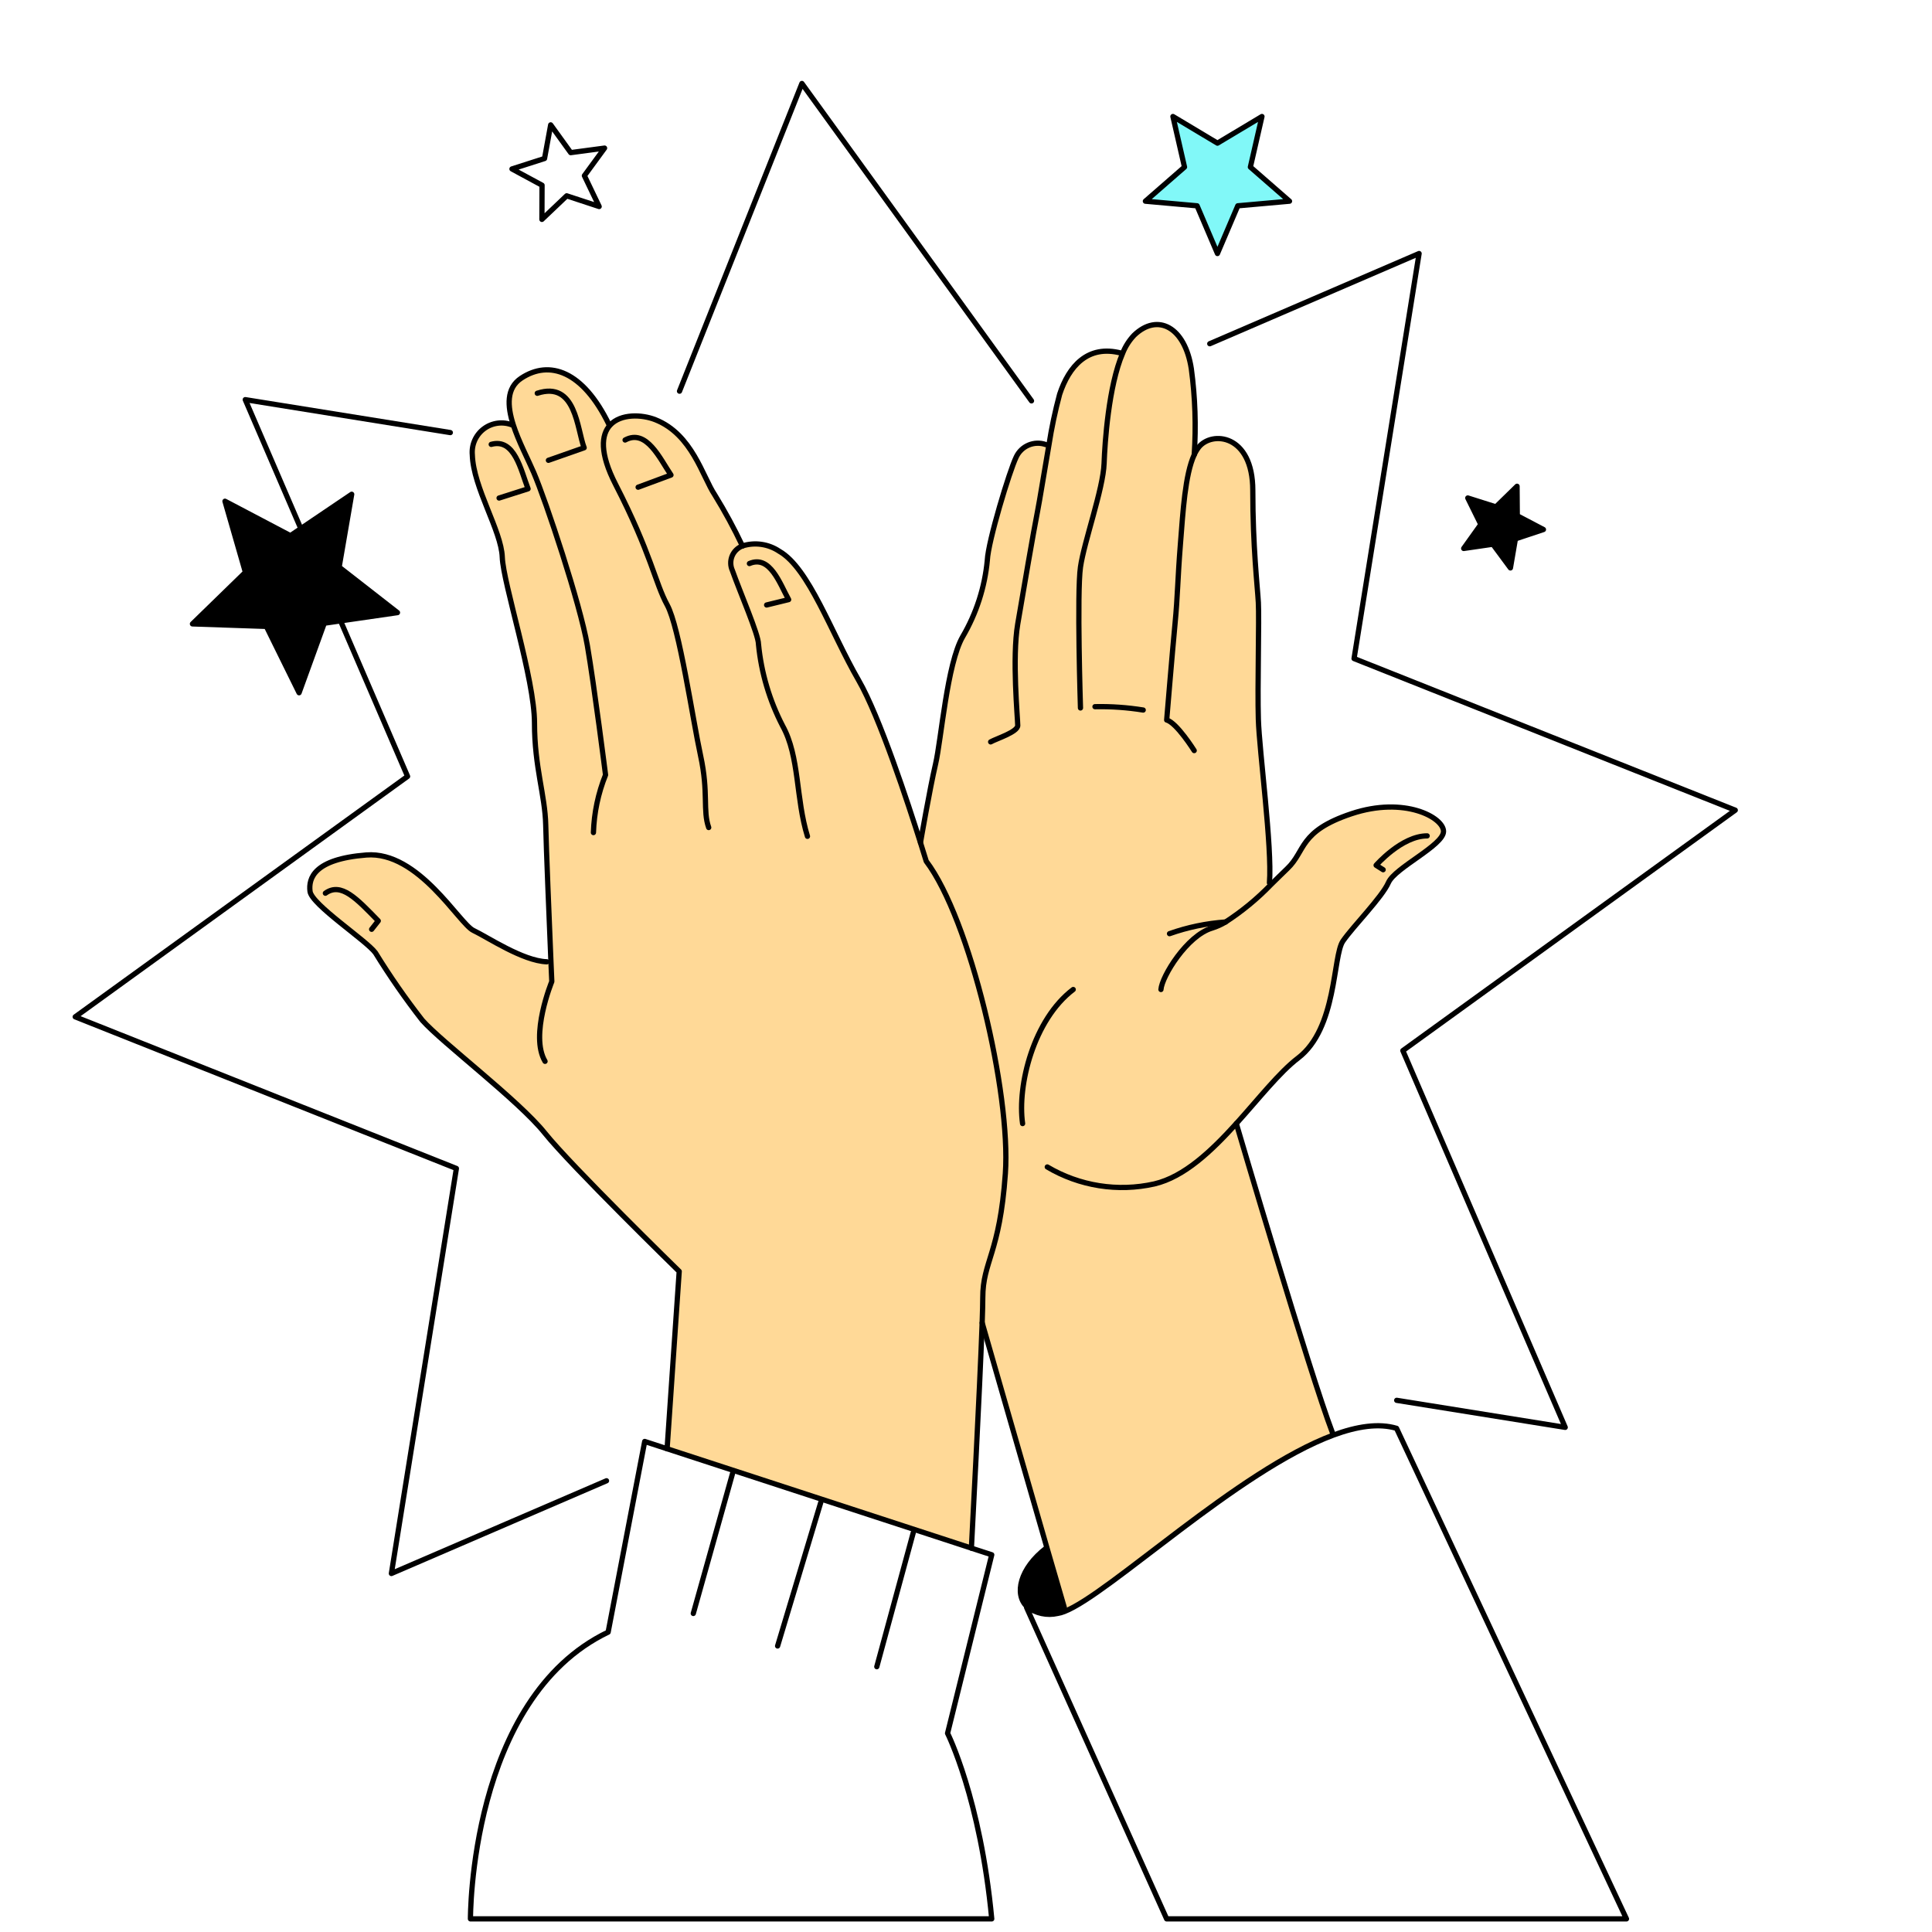 <svg width="250" height="250" viewBox="0 0 250 250" fill="none" xmlns="http://www.w3.org/2000/svg">
<g filter="url(#filter0_i_288_756)">
<path d="M156.542 40.479L183.63 28.806L175.215 81.217L224.543 100.836L181.529 131.949L202.538 180.7L180.733 177.201" stroke="black" stroke-width="0.679" stroke-linecap="round" stroke-linejoin="round"/>
<path d="M87.929 46.619L103.766 6.802L133.475 47.871" stroke="black" stroke-width="0.679" stroke-linecap="round" stroke-linejoin="round"/>
<path d="M78.483 187.612L66.383 192.826L50.646 199.609L59.056 147.197L9.732 127.579L52.741 96.466L31.737 47.715L58.272 51.976" stroke="black" stroke-width="0.679" stroke-linecap="round" stroke-linejoin="round"/>
<path d="M199.719 64.519L196.094 65.726L195.449 69.49L193.179 66.42L189.402 66.97L191.62 63.865L189.931 60.439L193.574 61.591L196.306 58.922L196.336 62.742L199.719 64.519Z" fill="black"/>
<path d="M154.528 54.844C154.681 54.5 154.873 54.174 155.099 53.874C156.779 51.716 162.11 52.141 162.11 59.451C162.11 66.761 162.708 71.794 162.829 73.951C162.95 76.109 162.704 84.856 162.829 89.047C162.954 93.239 164.627 105.556 164.267 110.23L164.479 110.451C165.263 109.689 165.979 108.97 166.584 108.394C168.992 106.107 168.03 103.582 174.887 101.295C181.743 99.007 186.795 101.776 186.795 103.582C186.795 105.389 180.517 108.272 179.67 110.2C178.824 112.127 175.102 115.851 173.777 117.779C172.452 119.706 173.027 129.06 167.978 132.91C165.565 134.746 162.907 138.15 159.978 141.394C160.12 141.894 169.497 173.745 172.412 181.38L172.528 181.705C160.224 186.274 143.538 202.276 137.735 204.532L137.713 204.009C137.41 202.995 136.562 200.08 135.47 196.304C132.308 185.356 127.085 167.179 127.085 167.179C127.133 165.736 127.164 164.611 127.164 163.94C127.164 159.19 129.359 158.275 130.087 147.851C130.814 137.427 125.518 114.936 119.849 107.44C119.849 107.44 119.572 106.522 119.099 105.032C119.099 105.032 120.303 98.069 121.048 94.876C121.793 91.684 122.538 81.901 124.56 78.394C126.332 75.368 127.42 71.993 127.748 68.502C127.855 66.055 130.61 56.952 131.485 55.146C131.807 54.448 132.378 53.896 133.086 53.597C133.794 53.299 134.588 53.275 135.313 53.531L135.717 53.604C136.061 51.386 136.525 49.189 137.107 47.021C138.284 43.444 140.718 40.547 145.079 41.704L145.257 41.729C145.594 40.861 146.097 40.067 146.738 39.391C149.795 36.45 153.325 38.33 154.148 43.742C154.644 47.421 154.772 51.14 154.528 54.844Z" fill="#FFD997"/>
<path d="M166.862 22.034L160.17 22.631L157.537 28.806L154.904 22.631L148.213 22.034L153.275 17.62L151.777 11.076L157.537 14.524L163.297 11.076L161.799 17.62L166.862 22.034Z" fill="#81F8F8"/>
<path d="M137.719 204.009L137.741 204.532C137.456 204.65 137.157 204.734 136.852 204.782C136.174 204.937 135.471 204.94 134.791 204.791C134.112 204.643 133.473 204.347 132.921 203.925C131.184 202.322 131.999 198.935 135.38 196.332L135.476 196.306C136.567 200.08 137.416 203 137.719 204.009Z" fill="black"/>
<path d="M96.07 66.64C96.869 66.388 97.714 66.319 98.542 66.439C99.371 66.559 100.162 66.865 100.855 67.334C104.68 69.52 107.552 77.857 111.105 84.007C113.842 88.74 117.549 100.061 119.113 105.029C119.58 106.519 119.863 107.436 119.863 107.436C125.532 114.936 130.833 137.422 130.1 147.847C129.368 158.272 127.177 159.185 127.177 163.936C127.177 164.607 127.147 165.732 127.099 167.175C126.792 175.867 125.724 195.975 125.705 196.326L86.331 183.472L87.898 160.515C87.898 160.515 73.867 146.829 70.488 142.606C67.109 138.384 57.184 130.896 54.647 128.025C52.465 125.227 50.439 122.311 48.579 119.29C47.402 117.682 40.329 113.062 40.117 111.347C39.904 109.632 40.654 107.167 47.402 106.635C54.149 106.102 59.432 115.539 61.251 116.396C63.069 117.254 67.647 120.346 70.757 120.455L71.281 120.432C71.082 115.652 70.665 105.647 70.606 102.746C70.523 98.891 69.154 95.284 69.154 89.567C69.154 83.851 65.114 71.5 64.993 68.091C64.872 64.682 61.243 59.091 61.118 54.861C61.058 54.216 61.165 53.566 61.429 52.974C61.692 52.382 62.103 51.868 62.623 51.48C63.142 51.093 63.752 50.845 64.394 50.761C65.037 50.677 65.69 50.759 66.292 51L66.409 50.961C65.638 48.531 65.517 46.227 67.439 44.954C71.103 42.524 75.439 44.027 78.79 50.921L78.956 51C80.337 49.519 83.048 49.617 84.811 50.315C89.57 52.204 90.917 57.69 92.489 60.037C93.803 62.171 94.999 64.375 96.07 66.64Z" fill="#FFD997"/>
<path d="M128.331 197.187L122.614 220.287C122.614 220.287 126.864 228.72 128.331 244.302H60.876C60.876 244.302 60.728 215.819 78.692 207.2L83.425 182.524L86.327 183.472L125.702 196.326L128.331 197.187Z" fill="white"/>
<path d="M51.433 75.271L41.962 76.645L38.7 85.64L34.469 77.056L24.903 76.731L31.758 70.057L29.112 60.859L37.579 65.315L45.509 59.957L43.884 69.386L51.433 75.271Z" fill="black"/>
<path d="M125.698 196.33L128.331 197.187L122.614 220.287C122.614 220.287 126.864 228.72 128.331 244.302H60.876C60.876 244.302 60.728 215.819 78.692 207.2L83.425 182.524L86.327 183.472L125.702 196.326" stroke="black" stroke-width="0.679" stroke-linecap="round" stroke-linejoin="round"/>
<path d="M94.789 186.676L89.713 204.78" stroke="black" stroke-width="0.679" stroke-linecap="round" stroke-linejoin="round"/>
<path d="M106.209 190.405L100.622 208.989" stroke="black" stroke-width="0.679" stroke-linecap="round" stroke-linejoin="round"/>
<path d="M118.179 194.316L113.458 211.67" stroke="black" stroke-width="0.679" stroke-linecap="round" stroke-linejoin="round"/>
<path d="M86.322 183.472L87.889 160.515C87.889 160.515 73.867 146.829 70.489 142.606C67.112 138.384 57.184 130.896 54.647 128.025C52.465 125.227 50.439 122.311 48.579 119.29C47.402 117.682 40.329 113.062 40.117 111.347C39.904 109.632 40.654 107.167 47.402 106.635C54.149 106.102 59.432 115.539 61.251 116.396C63.069 117.254 67.647 120.346 70.757 120.455" stroke="black" stroke-width="0.679" stroke-linecap="round" stroke-linejoin="round"/>
<path d="M96.07 66.645C95.77 66.76 95.497 66.934 95.267 67.159C95.038 67.383 94.856 67.652 94.734 67.948C94.612 68.245 94.552 68.564 94.558 68.885C94.563 69.206 94.634 69.522 94.766 69.815C95.784 72.69 98.149 78.1 98.149 79.364C98.507 83.053 99.568 86.64 101.274 89.931C103.474 93.907 102.966 99.316 104.486 104.219" stroke="black" stroke-width="0.679" stroke-linecap="round" stroke-linejoin="round"/>
<path d="M125.698 196.33C125.714 195.979 126.784 175.871 127.091 167.179C127.139 165.736 127.17 164.611 127.17 163.94C127.17 159.19 129.365 158.275 130.093 147.851C130.82 137.427 125.524 114.936 119.855 107.44C119.855 107.44 119.577 106.523 119.105 105.033C117.541 100.065 113.834 88.744 111.098 84.011C107.546 77.861 104.675 69.524 100.848 67.338C100.154 66.869 99.363 66.563 98.534 66.443C97.706 66.323 96.861 66.392 96.062 66.644" stroke="black" stroke-width="0.679" stroke-linecap="round" stroke-linejoin="round"/>
<path d="M70.528 133.335C68.536 129.974 71.403 123.014 71.403 123.014L71.291 120.432C71.092 115.652 70.676 105.647 70.616 102.746C70.533 98.891 69.164 95.284 69.164 89.567C69.164 83.851 65.114 71.5 64.993 68.091C64.872 64.682 61.243 59.091 61.118 54.861C61.059 54.216 61.166 53.566 61.429 52.974C61.692 52.382 62.103 51.868 62.623 51.48C63.142 51.093 63.752 50.845 64.395 50.761C65.037 50.677 65.69 50.759 66.292 51" stroke="black" stroke-width="0.679" stroke-linecap="round" stroke-linejoin="round"/>
<path d="M76.79 103.734C76.873 101.175 77.403 98.651 78.358 96.276C78.358 96.276 76.919 84.89 76.002 79.526C75.084 74.162 70.64 60.817 69.068 57.151C68.328 55.419 67.107 53.132 66.409 50.95C65.638 48.52 65.517 46.216 67.439 44.942C71.103 42.512 75.439 44.016 78.79 50.91" stroke="black" stroke-width="0.679" stroke-linecap="round" stroke-linejoin="round"/>
<path d="M96.07 66.645C94.999 64.378 93.803 62.172 92.489 60.036C90.917 57.685 89.57 52.202 84.811 50.314C83.048 49.616 80.337 49.517 78.956 50.999C77.79 52.249 77.569 54.615 79.665 58.699C84.251 67.625 84.767 71.417 86.339 74.292C87.912 77.167 89.609 88.949 90.657 93.792C91.704 98.636 90.917 100.856 91.706 103.082" stroke="black" stroke-width="0.679" stroke-linecap="round" stroke-linejoin="round"/>
<path d="M119.11 105.029C119.11 105.029 120.314 98.065 121.059 94.872C121.804 91.68 122.549 81.897 124.571 78.39C126.342 75.365 127.43 71.989 127.759 68.499C127.866 66.051 130.621 56.949 131.496 55.142C131.818 54.445 132.389 53.892 133.097 53.594C133.805 53.295 134.599 53.271 135.324 53.527" stroke="black" stroke-width="0.679" stroke-linecap="round" stroke-linejoin="round"/>
<path d="M128.188 92C128.938 91.576 131.695 90.727 131.695 89.875C131.695 89.022 130.945 81.149 131.695 76.74C132.445 72.331 133.718 64.882 134.247 62.222C134.54 60.746 135.122 57.052 135.728 53.597C136.072 51.38 136.536 49.182 137.118 47.015C138.295 43.437 140.729 40.541 145.09 41.697" stroke="black" stroke-width="0.679" stroke-linecap="round" stroke-linejoin="round"/>
<path d="M139.812 87.61C139.812 87.61 139.339 72.674 139.812 69.381C140.284 66.089 142.752 59.265 142.869 55.97C142.964 53.292 143.449 45.961 145.268 41.72C145.605 40.852 146.108 40.058 146.749 39.382C149.807 36.441 153.337 38.321 154.159 43.734C154.654 47.414 154.78 51.134 154.534 54.839" stroke="black" stroke-width="0.679" stroke-linecap="round" stroke-linejoin="round"/>
<path d="M141.69 87.445C143.779 87.401 145.868 87.547 147.931 87.879" stroke="black" stroke-width="0.679" stroke-linecap="round" stroke-linejoin="round"/>
<path d="M154.528 93.125C154.528 93.125 152.278 89.53 150.968 89.17C150.968 89.17 151.687 80.487 152.046 76.741C152.405 72.995 152.371 71.116 152.748 66.366C153.077 62.217 153.346 57.436 154.528 54.855C154.681 54.511 154.873 54.185 155.1 53.885C156.78 51.727 162.111 52.152 162.111 59.462C162.111 66.772 162.708 71.805 162.83 73.962C162.951 76.12 162.705 84.867 162.83 89.059C162.955 93.25 164.627 105.567 164.267 110.241" stroke="black" stroke-width="0.679" stroke-linecap="round" stroke-linejoin="round"/>
<path d="M138.875 124.041C133.739 127.934 131.617 136.431 132.323 141.39" stroke="black" stroke-width="0.679" stroke-linecap="round" stroke-linejoin="round"/>
<path d="M150.226 124.041C150.344 122.347 153.591 117.055 156.84 116.094C157.453 115.902 158.04 115.637 158.59 115.305C160.732 113.918 162.706 112.29 164.475 110.451C165.259 109.689 165.975 108.97 166.58 108.394C168.988 106.107 168.026 103.582 174.883 101.295C181.739 99.007 186.791 101.776 186.791 103.582C186.791 105.389 180.513 108.272 179.666 110.2C178.82 112.127 175.098 115.851 173.773 117.779C172.448 119.706 173.023 129.06 167.974 132.91C165.561 134.746 162.903 138.15 159.974 141.394C156.769 144.936 153.248 148.289 149.373 149.199C144.644 150.261 139.688 149.477 135.518 147.006" stroke="black" stroke-width="0.679" stroke-linecap="round" stroke-linejoin="round"/>
<path d="M127.092 167.175C127.092 167.175 132.314 185.356 135.477 196.3C136.568 200.076 137.417 202.991 137.719 204.005" stroke="black" stroke-width="0.679" stroke-linecap="round" stroke-linejoin="round"/>
<path d="M159.979 141.39C160.122 141.89 169.498 173.741 172.413 181.376" stroke="black" stroke-width="0.679" stroke-linecap="round" stroke-linejoin="round"/>
<path d="M132.839 204.009L150.964 244.302H210.464L180.714 180.826C178.423 180.137 175.612 180.561 172.528 181.701C160.224 186.27 143.538 202.272 137.735 204.529C137.45 204.647 137.152 204.731 136.847 204.779C136.169 204.933 135.465 204.937 134.785 204.789C134.106 204.64 133.467 204.344 132.915 203.921C131.178 202.32 131.993 198.932 135.374 196.33" stroke="black" stroke-width="0.679" stroke-linecap="round" stroke-linejoin="round"/>
<path d="M51.433 75.271L41.962 76.645L38.7 85.64L34.469 77.056L24.903 76.731L31.758 70.057L29.112 60.859L37.579 65.315L45.509 59.957L43.884 69.386L51.433 75.271Z" stroke="black" stroke-width="0.679" stroke-linecap="round" stroke-linejoin="round"/>
<path d="M157.537 28.806L154.904 22.631L148.213 22.034L153.275 17.62L151.777 11.076L157.537 14.524L163.297 11.076L161.799 17.62L166.862 22.034L160.17 22.631L157.537 28.806Z" stroke="black" stroke-width="0.679" stroke-linecap="round" stroke-linejoin="round"/>
<path d="M70.124 24.39L70.141 19.967L66.249 17.862L70.463 16.511L71.259 12.159L73.849 15.75L78.231 15.165L75.62 18.734L77.53 22.722L73.329 21.34L70.124 24.39Z" stroke="black" stroke-width="0.679" stroke-linecap="round" stroke-linejoin="round"/>
<path d="M189.402 66.97L191.62 63.865L189.931 60.439L193.574 61.591L196.306 58.922L196.336 62.742L199.719 64.519L196.094 65.726L195.449 69.49L193.179 66.42L189.402 66.97Z" stroke="black" stroke-width="0.679" stroke-linecap="round" stroke-linejoin="round"/>
<path d="M63.564 53.5C66.599 52.665 67.4 56.856 68.332 59.25L64.582 60.445" stroke="black" stroke-width="0.679" stroke-linecap="round" stroke-linejoin="round"/>
<path d="M96.975 68.922C99.648 67.78 100.904 71.517 102.051 73.587L99.201 74.284" stroke="black" stroke-width="0.679" stroke-linecap="round" stroke-linejoin="round"/>
<path d="M80.887 52.937C83.654 51.437 85.387 55.346 86.824 57.467L82.574 59.044" stroke="black" stroke-width="0.679" stroke-linecap="round" stroke-linejoin="round"/>
<path d="M69.522 46.888C74.55 45.246 74.659 51.547 75.59 53.939L70.965 55.564" stroke="black" stroke-width="0.679" stroke-linecap="round" stroke-linejoin="round"/>
<path d="M42.104 111.581C44.144 110.117 46.149 112.282 48.947 115.159L48.089 116.25" stroke="black" stroke-width="0.679" stroke-linecap="round" stroke-linejoin="round"/>
<path d="M184.674 104.162C181.374 104.162 178.069 107.965 178.069 107.965L178.979 108.541" stroke="black" stroke-width="0.679" stroke-linecap="round" stroke-linejoin="round"/>
<path d="M151.335 116.817C153.675 115.987 156.117 115.479 158.594 115.305" stroke="black" stroke-width="0.679" stroke-linecap="round" stroke-linejoin="round"/>
</g>
<defs>
<filter id="filter0_i_288_756" x="0" y="0" width="250" height="254" filterUnits="userSpaceOnUse" color-interpolation-filters="sRGB">
<feFlood flood-opacity="0" result="BackgroundImageFix"/>
<feBlend mode="normal" in="SourceGraphic" in2="BackgroundImageFix" result="shape"/>
<feColorMatrix in="SourceAlpha" type="matrix" values="0 0 0 0 0 0 0 0 0 0 0 0 0 0 0 0 0 0 127 0" result="hardAlpha"/>
<feOffset dy="4"/>
<feGaussianBlur stdDeviation="2"/>
<feComposite in2="hardAlpha" operator="arithmetic" k2="-1" k3="1"/>
<feColorMatrix type="matrix" values="0 0 0 0 0 0 0 0 0 0 0 0 0 0 0 0 0 0 0.25 0"/>
<feBlend mode="normal" in2="shape" result="effect1_innerShadow_288_756"/>
</filter>
</defs>
</svg>
